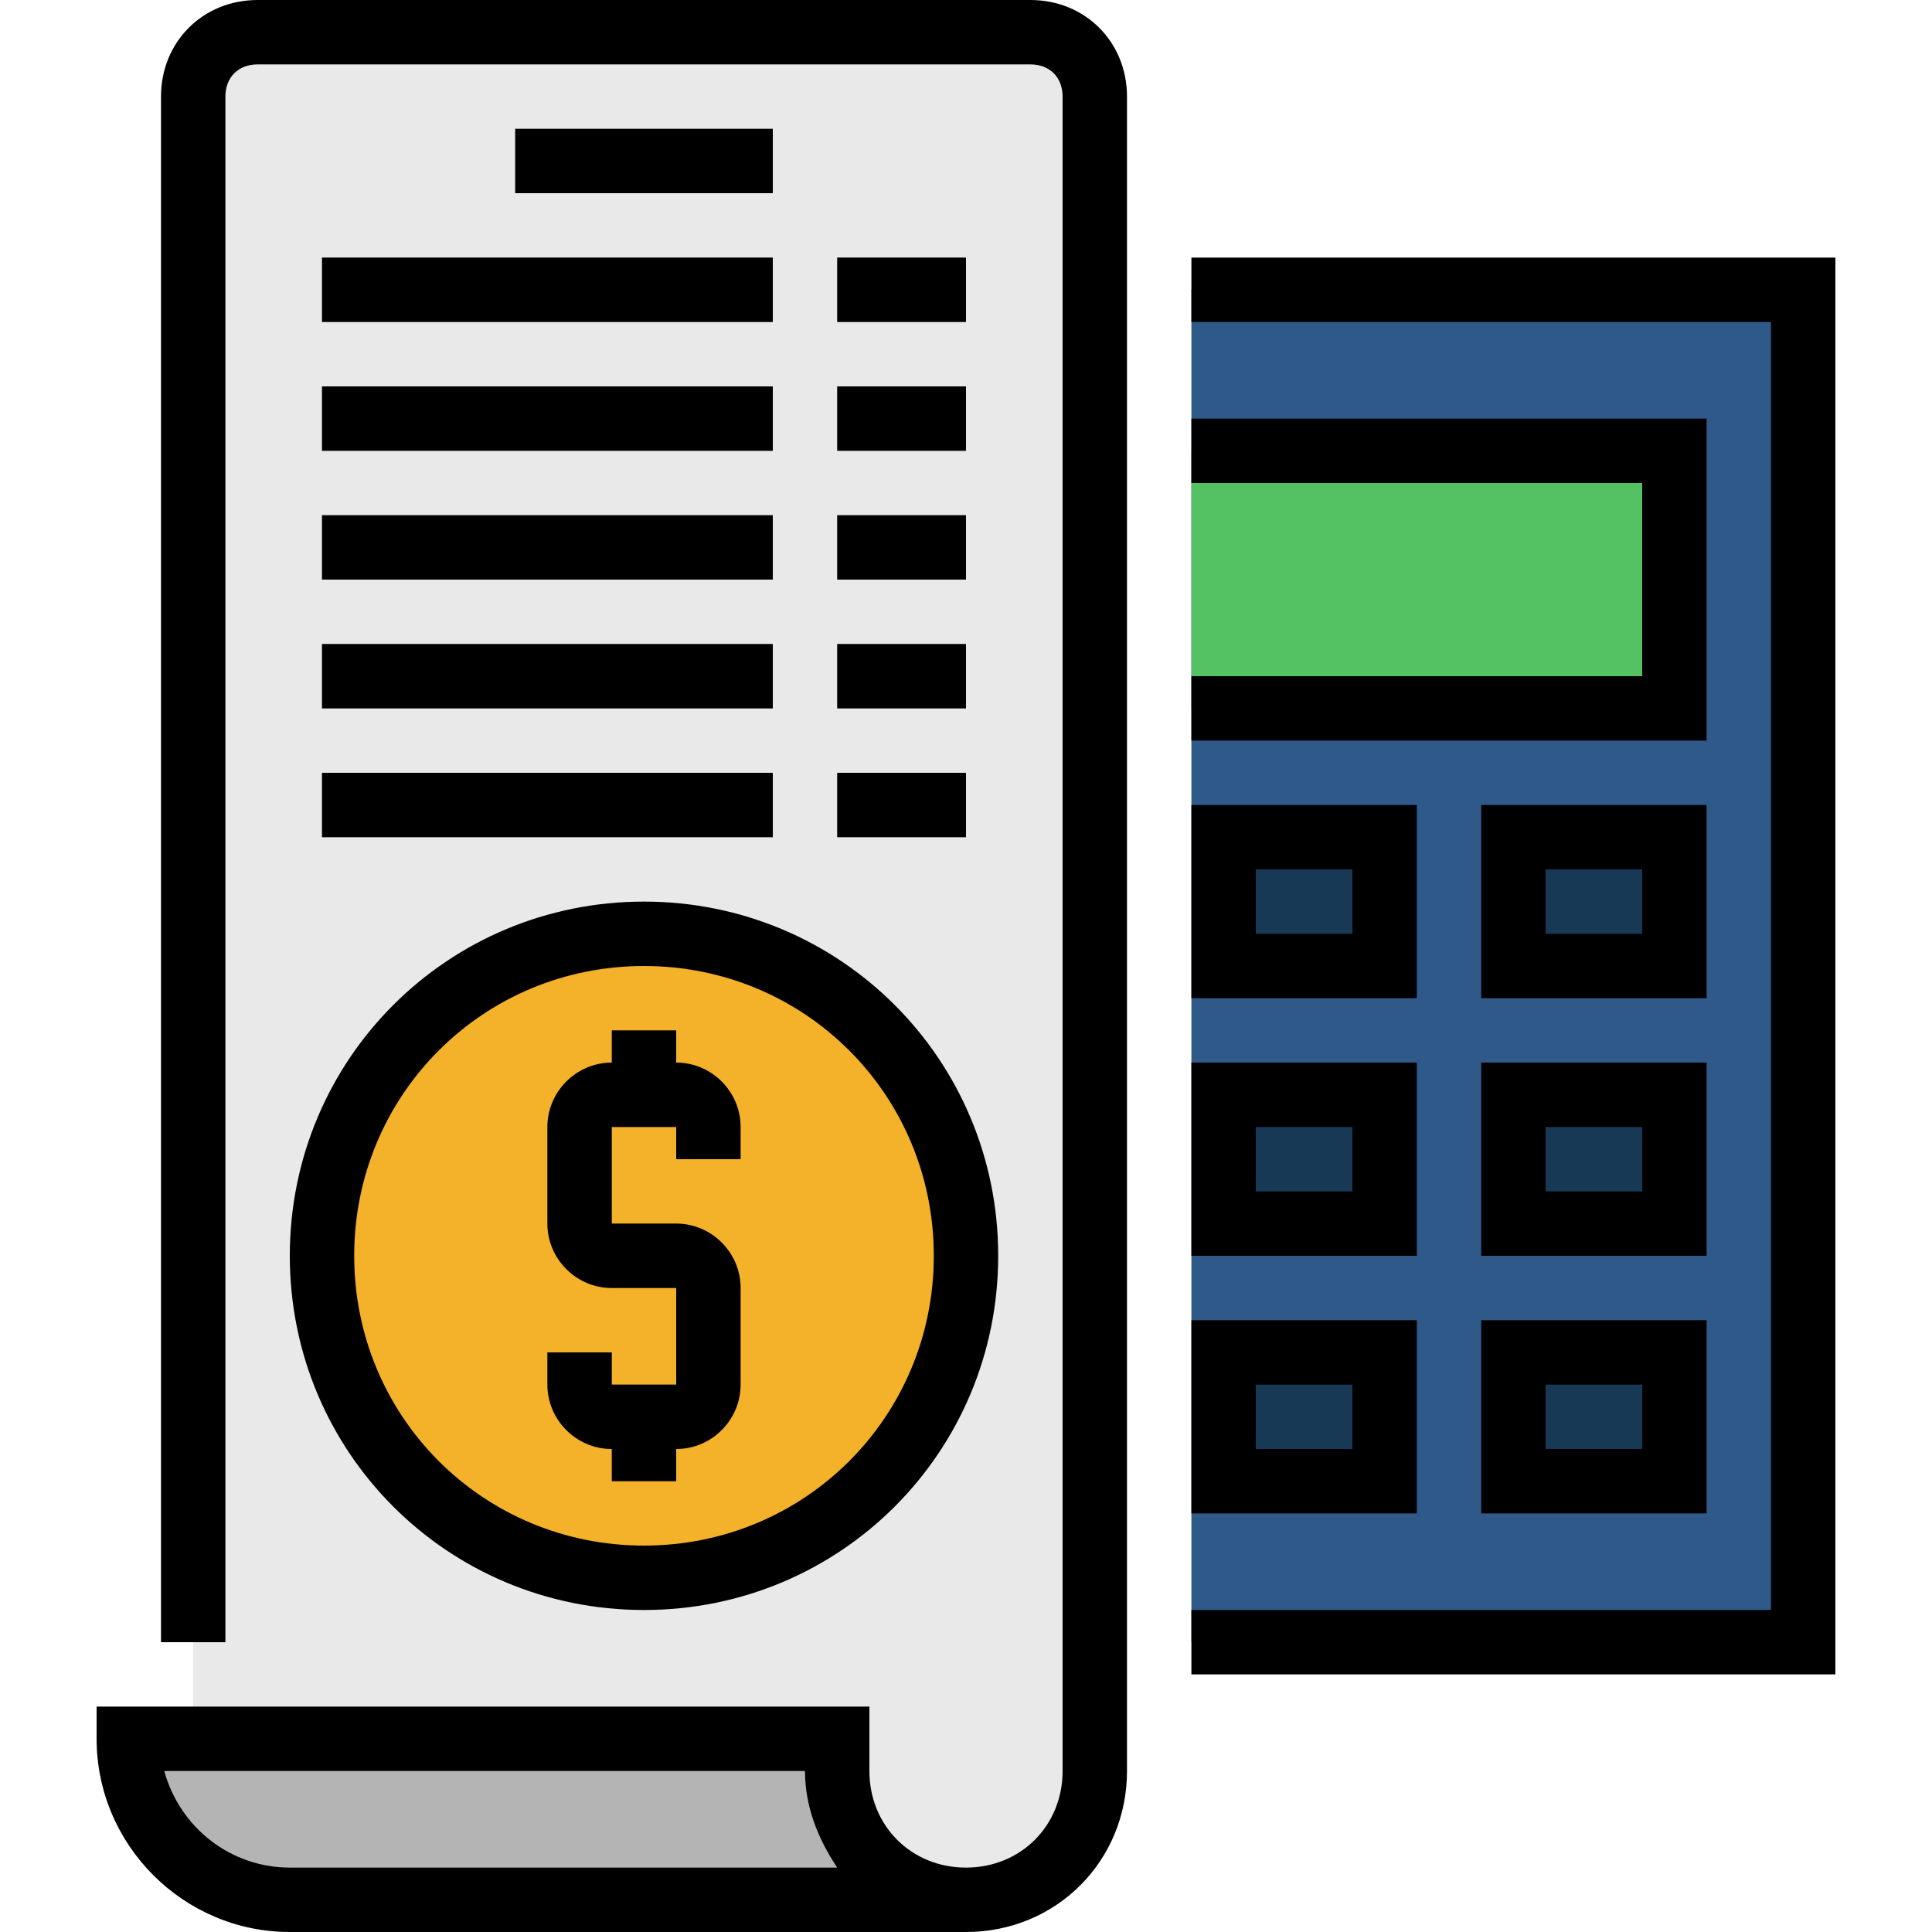 <svg height="480pt" viewBox="-24 0 480 480" width="480pt" xmlns="http://www.w3.org/2000/svg"><path d="m8 432h176v8c0 17.602 14.398 32 32 32h-168c-22.398 0-40-17.602-40-40zm0 0" fill="#b4b4b5"/><path d="m24 432v-408c0-8.801 7.199-16 16-16h192c8.801 0 16 7.199 16 16v416c0 17.602-14.398 32-32 32s-32-14.398-32-32v-8zm0 0" fill="#e9e9e9"/><path d="m216 312c0 44.184-35.816 80-80 80s-80-35.816-80-80 35.816-80 80-80 80 35.816 80 80zm0 0" fill="#f4b12a"/><g fill="#bfbfbf"><path d="m104 32h64v16h-64zm0 0"/><path d="m56 64h112v16h-112zm0 0"/><path d="m184 64h32v16h-32zm0 0"/><path d="m56 96h112v16h-112zm0 0"/><path d="m184 96h32v16h-32zm0 0"/><path d="m56 128h112v16h-112zm0 0"/><path d="m184 128h32v16h-32zm0 0"/><path d="m56 160h112v16h-112zm0 0"/><path d="m184 160h32v16h-32zm0 0"/><path d="m56 192h112v16h-112zm0 0"/><path d="m184 192h32v16h-32zm0 0"/></g><path d="m272 72h152v336h-152zm0 0" fill="#2f5989"/><path d="m272 112h120v64h-120" fill="#54c162"/><path d="m280 208h40v32h-40zm0 0" fill="#183956"/><path d="m352 208h40v32h-40zm0 0" fill="#183956"/><path d="m280 272h40v32h-40zm0 0" fill="#183956"/><path d="m352 272h40v32h-40zm0 0" fill="#183956"/><path d="m280 336h40v32h-40zm0 0" fill="#183956"/><path d="m352 336h40v32h-40zm0 0" fill="#183956"/><path d="m160 288v-8c0-8.801-7.199-16-16-16v-8h-16v8c-8.801 0-16 7.199-16 16v24c0 8.801 7.199 16 16 16h16v24h-16v-8h-16v8c0 8.801 7.199 16 16 16v8h16v-8c8.801 0 16-7.199 16-16v-24c0-8.801-7.199-16-16-16h-16v-24h16v8zm0 0" fill="#d38d1c"/><path d="m128 360v8h16v-8c8.801 0 16-7.199 16-16v-24c0-8.801-7.199-16-16-16h-16v-24h16v8h16v-8c0-8.801-7.199-16-16-16v-8h-16v8c-8.801 0-16 7.199-16 16v24c0 8.801 7.199 16 16 16h16v24h-16v-8h-16v8c0 8.801 7.199 16 16 16zm0 0"/><path d="m136 400c48.801 0 88-39.199 88-88s-39.199-88-88-88-88 39.199-88 88 39.199 88 88 88zm0-160c40 0 72 32 72 72s-32 72-72 72-72-32-72-72 32-72 72-72zm0 0"/><path d="m104 32h64v16h-64zm0 0"/><path d="m232 0h-192c-13.602 0-24 10.398-24 24v384h16v-384c0-4.801 3.199-8 8-8h192c4.801 0 8 3.199 8 8v416c0 13.602-10.398 24-24 24s-24-10.398-24-24v-16h-192v8c0 26.398 21.602 48 48 48h168c22.398 0 40-17.602 40-40v-416c0-13.602-10.398-24-24-24zm-184 464c-14.398 0-27.199-9.602-31.199-24h159.199c0 8.801 3.199 16.801 8 24zm0 0"/><path d="m56 64h112v16h-112zm0 0"/><path d="m184 64h32v16h-32zm0 0"/><path d="m56 96h112v16h-112zm0 0"/><path d="m184 96h32v16h-32zm0 0"/><path d="m56 128h112v16h-112zm0 0"/><path d="m184 128h32v16h-32zm0 0"/><path d="m56 160h112v16h-112zm0 0"/><path d="m184 160h32v16h-32zm0 0"/><path d="m56 192h112v16h-112zm0 0"/><path d="m184 192h32v16h-32zm0 0"/><path d="m272 64v16h144v320h-144v16h160v-352zm0 0"/><path d="m400 104h-128v16h112v48h-112v16h128zm0 0"/><path d="m328 200h-56v48h56zm-16 32h-24v-16h24zm0 0"/><path d="m400 200h-56v48h56zm-16 32h-24v-16h24zm0 0"/><path d="m328 264h-56v48h56zm-16 32h-24v-16h24zm0 0"/><path d="m400 264h-56v48h56zm-16 32h-24v-16h24zm0 0"/><path d="m328 328h-56v48h56zm-16 32h-24v-16h24zm0 0"/><path d="m344 376h56v-48h-56zm16-32h24v16h-24zm0 0"/></svg>